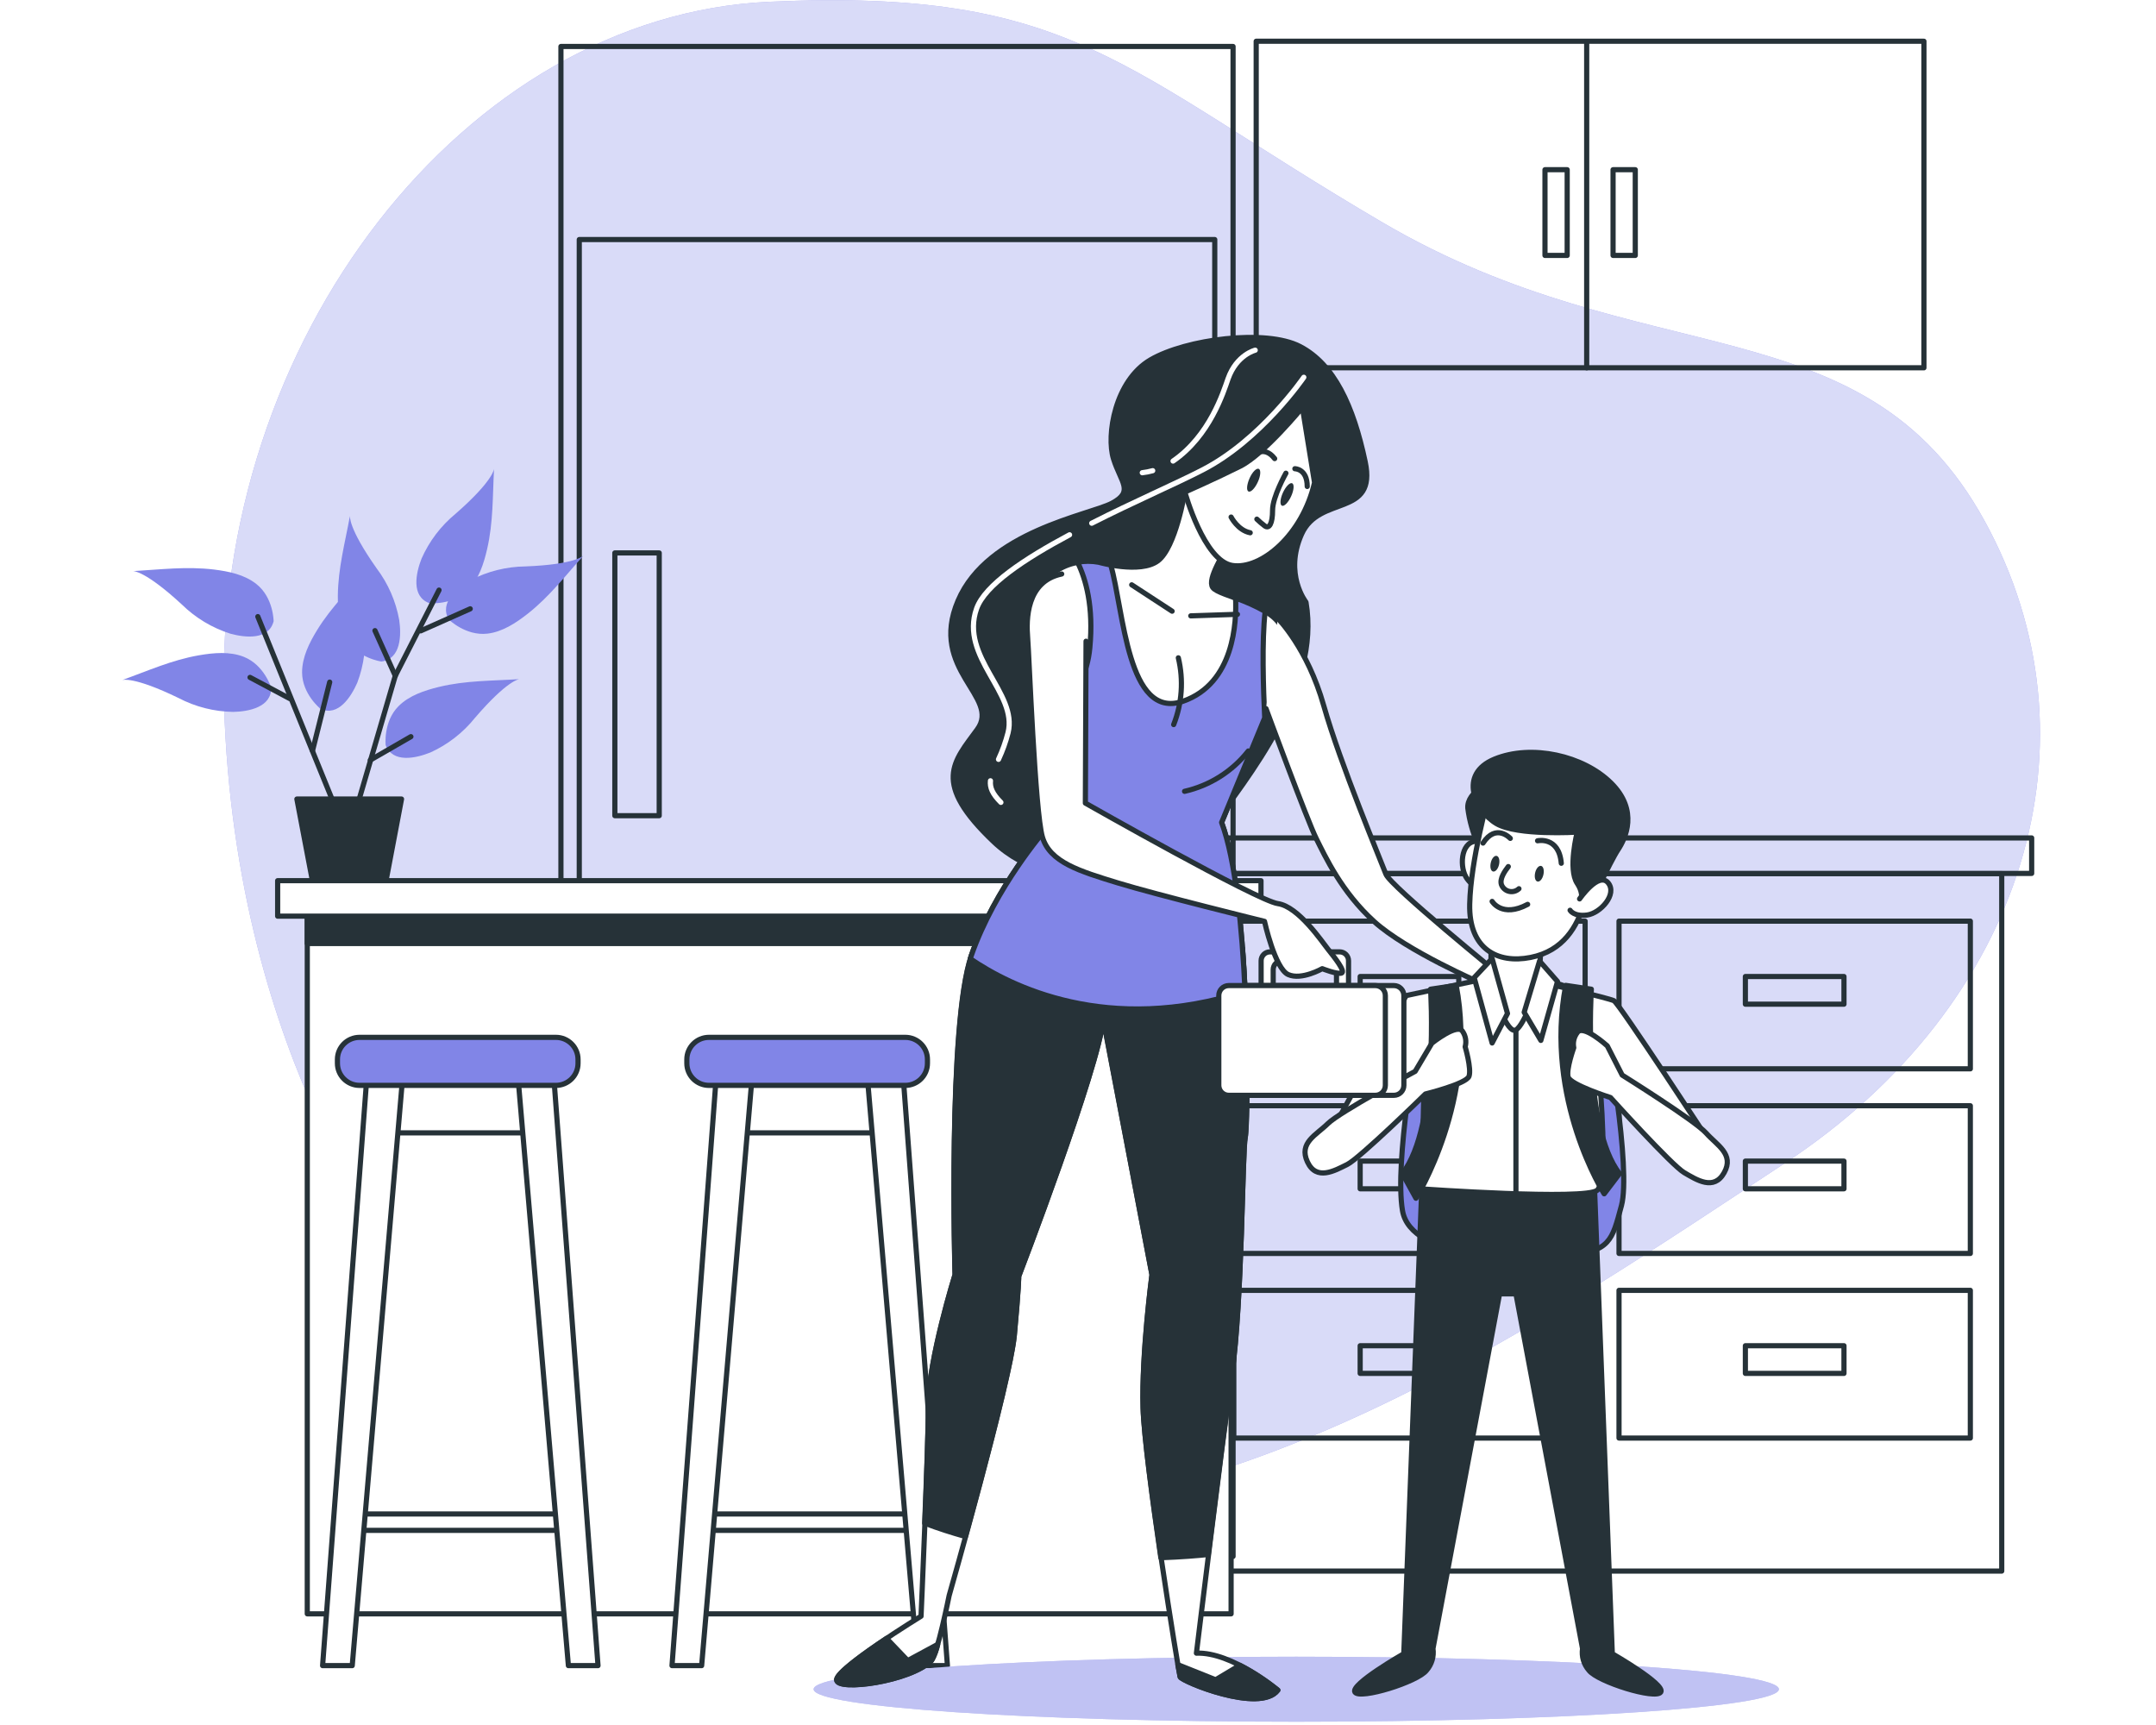 <svg width="250" height="200" viewBox="0 0 250 200" fill="none" xmlns="http://www.w3.org/2000/svg">
<rect width="250" height="200" fill="white"/>
<g clip-path="url(#clip0_615_126)">
<path d="M46.997 146.545C46.997 146.545 69.189 174.602 107.109 175.743C145.029 176.885 178.943 153.286 206.918 134.89C234.894 116.494 244.076 85.728 230.094 60.34C216.111 34.951 190.773 43.645 160.325 25.8C129.878 7.954 124.501 -1.398 89.192 0.206C53.883 1.81 24.686 39.45 25.974 81.63C27.262 123.81 46.997 146.545 46.997 146.545Z" fill="#8185E7"/>
<path opacity="0.7" d="M46.997 146.545C46.997 146.545 69.189 174.602 107.109 175.743C145.029 176.885 178.943 153.286 206.918 134.89C234.894 116.494 244.076 85.728 230.094 60.34C216.111 34.951 190.773 43.645 160.325 25.8C129.878 7.954 124.501 -1.398 89.192 0.206C53.883 1.81 24.686 39.45 25.974 81.63C27.262 123.81 46.997 146.545 46.997 146.545Z" fill="white"/>
<path d="M223.09 4.782H145.663V42.643H223.09V4.782Z" stroke="#263238" stroke-width="0.6" stroke-linecap="round" stroke-linejoin="round"/>
<path d="M183.985 42.643V4.869" stroke="#263238" stroke-width="0.6" stroke-linecap="round" stroke-linejoin="round"/>
<path d="M181.724 19.676H179.149V29.615H181.724V19.676Z" stroke="#263238" stroke-width="0.6" stroke-linecap="round" stroke-linejoin="round"/>
<path d="M189.619 19.676H187.044V29.615H189.619V19.676Z" stroke="#263238" stroke-width="0.6" stroke-linecap="round" stroke-linejoin="round"/>
<path d="M232.112 101.291H124.99V182.154H232.112V101.291Z" stroke="#263238" stroke-width="0.6" stroke-linecap="round" stroke-linejoin="round"/>
<path d="M228.471 106.797H187.734V123.923H228.471V106.797Z" stroke="#263238" stroke-width="0.6" stroke-linecap="round" stroke-linejoin="round"/>
<path d="M213.819 113.219H202.386V116.427H213.819V113.219Z" stroke="#263238" stroke-width="0.6" stroke-linecap="round" stroke-linejoin="round"/>
<path d="M228.471 128.201H187.734V145.327H228.471V128.201Z" stroke="#263238" stroke-width="0.6" stroke-linecap="round" stroke-linejoin="round"/>
<path d="M213.819 134.622H202.386V137.831H213.819V134.622Z" stroke="#263238" stroke-width="0.6" stroke-linecap="round" stroke-linejoin="round"/>
<path d="M228.471 149.604H187.734V166.73H228.471V149.604Z" stroke="#263238" stroke-width="0.6" stroke-linecap="round" stroke-linejoin="round"/>
<path d="M213.819 156.026H202.386V159.234H213.819V156.026Z" stroke="#263238" stroke-width="0.6" stroke-linecap="round" stroke-linejoin="round"/>
<path d="M183.804 106.797H143.067V123.923H183.804V106.797Z" stroke="#263238" stroke-width="0.6" stroke-linecap="round" stroke-linejoin="round"/>
<path d="M169.153 113.219H157.719V116.427H169.153V113.219Z" stroke="#263238" stroke-width="0.6" stroke-linecap="round" stroke-linejoin="round"/>
<path d="M183.804 128.201H143.067V145.327H183.804V128.201Z" stroke="#263238" stroke-width="0.6" stroke-linecap="round" stroke-linejoin="round"/>
<path d="M169.153 134.622H157.719V137.831H169.153V134.622Z" stroke="#263238" stroke-width="0.6" stroke-linecap="round" stroke-linejoin="round"/>
<path d="M183.804 149.604H143.067V166.73H183.804V149.604Z" stroke="#263238" stroke-width="0.6" stroke-linecap="round" stroke-linejoin="round"/>
<path d="M169.153 156.026H157.719V159.234H169.153V156.026Z" stroke="#263238" stroke-width="0.6" stroke-linecap="round" stroke-linejoin="round"/>
<path d="M235.584 97.152H121.56V101.265H235.584V97.152Z" stroke="#263238" stroke-width="0.6" stroke-linecap="round" stroke-linejoin="round"/>
<path d="M140.858 27.774H67.17V175.676H140.858V27.774Z" stroke="#263238" stroke-width="0.6" stroke-linecap="round" stroke-linejoin="round"/>
<path d="M76.44 64.108H71.295V94.571H76.44V64.108Z" stroke="#263238" stroke-width="0.6" stroke-linecap="round" stroke-linejoin="round"/>
<path d="M142.98 5.389H65.043V180.453H142.98V5.389Z" stroke="#263238" stroke-width="0.6" stroke-linecap="round" stroke-linejoin="round"/>
<path d="M31.443 79.718C31.443 79.718 30.64 77.101 28.286 76.16C26.654 75.507 24.769 75.682 23.074 75.975C19.923 76.52 17.167 77.774 14.175 78.844C14.175 78.844 15.452 78.376 20.695 80.926C22.654 81.953 24.828 82.506 27.04 82.54C28.812 82.504 31.51 82 31.443 79.718Z" fill="#8185E7"/>
<path d="M31.727 72.031C31.727 72.031 31.727 69.296 29.733 67.718C28.358 66.617 26.509 66.242 24.8 66.031C21.622 65.651 18.619 66.031 15.447 66.216C15.447 66.216 16.807 66.134 21.086 70.088C22.665 71.636 24.586 72.793 26.695 73.466C28.42 73.939 31.15 74.242 31.727 72.031Z" fill="#8185E7"/>
<path d="M37.176 82.196C37.176 82.196 35.033 80.484 35.028 77.954C35.028 76.196 35.873 74.514 36.774 73.049C38.448 70.324 40.631 68.227 42.727 65.851C42.727 65.851 41.821 66.879 42.264 72.669C42.498 74.865 42.212 77.086 41.43 79.152C40.714 80.777 39.236 83.116 37.176 82.196Z" fill="#8185E7"/>
<path d="M44.72 86.396C44.72 86.396 44.422 83.676 46.204 81.882C47.445 80.633 49.237 80.047 50.911 79.64C54.001 78.89 57.05 78.946 60.217 78.741C60.217 78.741 58.863 78.818 55.067 83.239C53.688 84.957 51.924 86.327 49.917 87.239C48.248 87.908 45.555 88.525 44.72 86.396Z" fill="#8185E7"/>
<path d="M44.226 76.7C44.226 76.7 41.507 76.329 40.204 74.16C39.292 72.658 39.174 70.777 39.174 69.059C39.21 65.862 40.003 62.946 40.58 59.805C40.58 59.805 40.322 61.142 43.67 65.892C45.003 67.655 45.902 69.707 46.291 71.882C46.554 73.661 46.492 76.401 44.226 76.7Z" fill="#8185E7"/>
<path d="M52.044 71.831C52.044 71.831 53.996 73.754 56.514 73.466C58.26 73.265 59.836 72.221 61.185 71.162C63.704 69.183 65.532 66.777 67.659 64.417C67.659 64.417 66.758 65.445 60.933 65.671C58.72 65.696 56.543 66.238 54.578 67.255C53.033 68.129 50.885 69.862 52.044 71.831Z" fill="#8185E7"/>
<path d="M49.778 69.933C49.778 69.933 52.507 70.206 54.289 68.391C55.525 67.142 56.097 65.342 56.483 63.671C57.204 60.556 57.116 57.538 57.286 54.365C57.286 54.365 57.225 55.723 52.837 59.558C51.128 60.961 49.773 62.745 48.881 64.766C48.233 66.427 47.64 69.126 49.778 69.933Z" fill="#8185E7"/>
<path d="M40.039 96.437L35.332 84.869L29.898 71.491" stroke="#263238" stroke-width="0.6" stroke-linecap="round" stroke-linejoin="round"/>
<path d="M41.126 94.448L45.833 78.36L50.906 68.417" stroke="#263238" stroke-width="0.6" stroke-linecap="round" stroke-linejoin="round"/>
<path d="M42.938 88.124L47.646 85.409" stroke="#263238" stroke-width="0.6" stroke-linecap="round" stroke-linejoin="round"/>
<path d="M45.838 78.36L43.479 73.116" stroke="#263238" stroke-width="0.6" stroke-linecap="round" stroke-linejoin="round"/>
<path d="M48.784 73.142L54.526 70.587" stroke="#263238" stroke-width="0.6" stroke-linecap="round" stroke-linejoin="round"/>
<path d="M36.238 87.039L38.231 79.085" stroke="#263238" stroke-width="0.6" stroke-linecap="round" stroke-linejoin="round"/>
<path d="M33.596 80.993L28.992 78.54" stroke="#263238" stroke-width="0.6" stroke-linecap="round" stroke-linejoin="round"/>
<path d="M44.741 102.227H36.248L34.425 92.643H46.559L44.741 102.227Z" fill="#263238" stroke="#263238" stroke-width="0.6" stroke-linecap="round" stroke-linejoin="round"/>
<path d="M142.753 103.82H35.63V187.111H142.753V103.82Z" fill="white" stroke="#263238" stroke-width="0.6" stroke-linecap="round" stroke-linejoin="round"/>
<path d="M142.753 103.82H35.63V109.394H142.753V103.82Z" fill="#263238" stroke="#263238" stroke-width="0.6" stroke-linecap="round" stroke-linejoin="round"/>
<path d="M146.219 102.108H32.195V106.221H146.219V102.108Z" fill="white" stroke="#263238" stroke-width="0.6" stroke-linecap="round" stroke-linejoin="round"/>
<path d="M106.44 175.532H81.935V177.43H106.44V175.532Z" fill="white" stroke="#263238" stroke-width="0.6" stroke-linecap="round" stroke-linejoin="round"/>
<path d="M102.639 124.329H84.783V131.347H102.639V124.329Z" fill="white" stroke="#263238" stroke-width="0.6" stroke-linecap="round" stroke-linejoin="round"/>
<path d="M83.073 124.561L77.923 193.116H81.359L87.255 124.329L83.073 124.561Z" fill="white" stroke="#263238" stroke-width="0.6" stroke-linecap="round" stroke-linejoin="round"/>
<path d="M104.709 124.561L109.859 193.116H106.424L100.527 124.329L104.709 124.561Z" fill="white" stroke="#263238" stroke-width="0.6" stroke-linecap="round" stroke-linejoin="round"/>
<path d="M104.977 120.273H82.208C80.792 120.273 79.643 121.419 79.643 122.833V123.28C79.643 124.695 80.792 125.841 82.208 125.841H104.977C106.393 125.841 107.542 124.695 107.542 123.28V122.833C107.542 121.419 106.393 120.273 104.977 120.273Z" fill="#8185E7" stroke="#263238" stroke-width="0.6" stroke-linecap="round" stroke-linejoin="round"/>
<path d="M65.924 175.532H41.419V177.43H65.924V175.532Z" fill="white" stroke="#263238" stroke-width="0.6" stroke-linecap="round" stroke-linejoin="round"/>
<path d="M62.123 124.329H44.267V131.347H62.123V124.329Z" fill="white" stroke="#263238" stroke-width="0.6" stroke-linecap="round" stroke-linejoin="round"/>
<path d="M42.563 124.561L37.407 193.116H40.843L46.739 124.329L42.563 124.561Z" fill="white" stroke="#263238" stroke-width="0.6" stroke-linecap="round" stroke-linejoin="round"/>
<path d="M64.193 124.561L69.343 193.116H65.908L60.016 124.329L64.193 124.561Z" fill="white" stroke="#263238" stroke-width="0.6" stroke-linecap="round" stroke-linejoin="round"/>
<path d="M64.461 120.273H41.692C40.276 120.273 39.127 121.419 39.127 122.833V123.28C39.127 124.695 40.276 125.841 41.692 125.841H64.461C65.877 125.841 67.026 124.695 67.026 123.28V122.833C67.026 121.419 65.877 120.273 64.461 120.273Z" fill="#8185E7" stroke="#263238" stroke-width="0.6" stroke-linecap="round" stroke-linejoin="round"/>
<path d="M150.308 199.62C181.217 199.62 206.274 197.933 206.274 195.851C206.274 193.77 181.217 192.083 150.308 192.083C119.399 192.083 94.342 193.77 94.342 195.851C94.342 197.933 119.399 199.62 150.308 199.62Z" fill="#8185E7"/>
<path opacity="0.5" d="M150.308 199.62C181.217 199.62 206.274 197.933 206.274 195.851C206.274 193.77 181.217 192.083 150.308 192.083C119.399 192.083 94.342 193.77 94.342 195.851C94.342 197.933 119.399 199.62 150.308 199.62Z" fill="white"/>
<path d="M151.436 69.82C151.436 69.82 148.861 66.566 150.921 61.939C152.981 57.311 159.676 60.052 158.301 53.543C156.926 47.034 154.696 42.232 150.746 40.175C146.796 38.118 137.531 39.316 133.411 41.718C129.29 44.118 128.26 50.458 129.115 53.198C129.97 55.939 131.52 56.967 128.945 58.34C126.37 59.712 114.525 61.594 111.09 69.651C107.655 77.707 116.07 80.792 113.325 84.561C110.58 88.329 108 90.73 115.21 97.584C122.42 104.437 135.81 102.386 140.276 96.216C144.741 90.047 153.151 79.764 151.436 69.82Z" fill="#263238" stroke="#263238" stroke-width="0.6" stroke-linecap="round" stroke-linejoin="round"/>
<path d="M114.85 90.525C114.767 91.301 115.066 92.036 116.06 93.029" stroke="white" stroke-width="0.6" stroke-linecap="round" stroke-linejoin="round"/>
<path d="M124.022 62.005C118.784 64.802 114.206 67.836 113.243 70.561C111.255 76.185 118.048 80.329 116.889 84.957C116.616 86.017 116.245 87.049 115.782 88.041" stroke="white" stroke-width="0.6" stroke-linecap="round" stroke-linejoin="round"/>
<path d="M151.184 43.743C151.184 43.743 146.209 51.018 139.421 54.494C136.449 56.036 131.443 58.196 126.592 60.663" stroke="white" stroke-width="0.6" stroke-linecap="round" stroke-linejoin="round"/>
<path d="M133.663 54.571C133.266 54.681 132.862 54.76 132.453 54.807" stroke="white" stroke-width="0.6" stroke-linecap="round" stroke-linejoin="round"/>
<path d="M145.549 40.602C145.549 40.602 143.397 41.116 142.403 43.908C141.862 45.45 140.291 50.525 136.022 53.455" stroke="white" stroke-width="0.6" stroke-linecap="round" stroke-linejoin="round"/>
<path d="M137.387 57.054C137.387 57.054 136.326 63.481 134.266 65.023C132.206 66.566 127.4 65.193 127.4 65.193C127.4 65.193 122.25 63.995 119.675 69.651C117.1 75.306 121.22 96.216 121.22 96.216C121.22 96.216 115.385 102.9 112.635 110.782C109.885 118.663 110.75 147.8 110.75 147.8C110.75 147.8 107.66 157.738 107.66 162.879C107.66 168.021 106.8 187.388 106.8 187.388C106.8 187.388 97.015 193.388 97.015 194.756C97.015 196.124 105.574 194.951 108 192.53C108.69 191.846 110.06 184.987 110.06 184.987C110.06 184.987 117.1 160.309 117.615 154.828C118.13 149.347 118.13 147.969 118.13 147.969C118.13 147.969 127.4 123.805 127.915 118.149L133.581 147.8C133.581 147.8 132.381 156.885 132.551 163.224C132.721 169.563 136.671 193.903 136.841 194.417C137.011 194.931 146.111 198.699 148.171 195.959C148.171 195.959 142.851 191.502 138.731 191.671C138.731 191.671 141.651 167.681 142.851 159.28C144.051 150.879 144.051 133.404 144.396 131.861C144.741 130.319 145.081 104.612 141.651 95.358L146.456 83.702C146.456 83.702 149.891 75.82 148.686 72.905C147.481 69.99 141.306 69.136 140.621 68.108C139.936 67.08 141.991 64.165 142.506 62.797C143.021 61.43 137.387 57.054 137.387 57.054Z" fill="white" stroke="#263238" stroke-width="0.6" stroke-linecap="round" stroke-linejoin="round"/>
<path d="M142.835 159.301C144.046 150.905 144.061 133.424 144.38 131.882C144.602 130.895 144.833 120.057 144.082 109.964C131.484 114.077 119.32 110.36 113.696 108.165C113.32 109.013 112.97 109.882 112.666 110.766C109.911 118.648 110.74 147.784 110.74 147.784C110.74 147.784 107.65 157.717 107.65 162.859C107.65 165.363 107.439 171.234 107.222 176.602C108.767 177.193 110.364 177.702 111.945 178.144C114.077 170.432 117.27 158.437 117.61 154.818C118.125 149.332 118.125 147.964 118.125 147.964C118.125 147.964 127.395 123.8 127.941 118.144L133.575 147.795C133.575 147.795 132.365 156.879 132.545 163.219C132.628 166.329 133.611 173.764 134.605 180.602C136.959 180.52 138.854 180.36 140.106 180.232C141.028 172.859 142.181 163.805 142.835 159.301Z" fill="#263238" stroke="#263238" stroke-width="0.6" stroke-linecap="round" stroke-linejoin="round"/>
<path d="M141.651 95.358L146.456 83.702C146.456 83.702 146.533 83.527 146.652 83.229C146.492 79.964 146.301 74.304 146.703 70.89C145.611 70.269 144.463 69.752 143.273 69.347C143.397 72.077 143.119 79.234 137.186 81.301C130.702 83.558 130.31 70.741 128.796 65.502C127.972 65.347 127.4 65.188 127.4 65.188C126.59 65.037 125.759 65.037 124.949 65.188C125.907 67.131 126.829 70.329 126.37 75.121C125.814 80.905 121.931 82.643 119.274 83.152C119.964 89.836 121.22 96.201 121.22 96.201C121.22 96.201 115.385 102.885 112.635 110.766C112.594 110.89 112.548 111.023 112.506 111.157C117.1 114.304 128.415 120.077 144.37 114.936C144.03 107.589 143.268 99.681 141.651 95.358Z" fill="#8185E7" stroke="#263238" stroke-width="0.6" stroke-linecap="round" stroke-linejoin="round"/>
<path d="M144.751 87.07C142.898 89.431 140.286 91.083 137.356 91.748" stroke="#263238" stroke-width="0.6" stroke-linecap="round" stroke-linejoin="round"/>
<path d="M136.634 76.268C137.253 78.843 137.064 81.546 136.094 84.01" stroke="#263238" stroke-width="0.6" stroke-linecap="round" stroke-linejoin="round"/>
<path d="M131.227 67.805L135.914 70.864" stroke="#263238" stroke-width="0.6" stroke-linecap="round" stroke-linejoin="round"/>
<path d="M138.076 71.404L143.489 71.224" stroke="#263238" stroke-width="0.6" stroke-linecap="round" stroke-linejoin="round"/>
<path d="M148.171 71.707C148.171 71.707 151.606 75.136 153.496 81.82C155.386 88.504 160.191 99.985 160.706 101.358C161.221 102.73 174.097 113.183 174.097 113.183L177.702 113.697C177.702 113.697 180.962 115.409 180.277 115.753C179.592 116.098 178.217 115.409 178.217 115.409C178.217 115.409 180.617 117.81 180.962 118.663C181.053 118.927 181.069 119.211 181.008 119.484C180.947 119.756 180.812 120.006 180.617 120.206C179.029 119.829 177.478 119.312 175.981 118.663C173.066 117.466 171.861 114.036 171.861 114.036C171.861 114.036 163.106 110.268 159.331 106.838C155.556 103.409 153.666 99.301 152.636 97.245C151.606 95.188 146.801 82.16 146.801 82.16" fill="white"/>
<path d="M148.171 71.707C148.171 71.707 151.606 75.136 153.496 81.82C155.386 88.504 160.191 99.985 160.706 101.358C161.221 102.73 174.097 113.183 174.097 113.183L177.702 113.697C177.702 113.697 180.962 115.409 180.277 115.753C179.592 116.098 178.217 115.409 178.217 115.409C178.217 115.409 180.617 117.81 180.962 118.663C181.053 118.927 181.069 119.211 181.008 119.484C180.947 119.756 180.812 120.006 180.617 120.206C179.029 119.829 177.478 119.312 175.981 118.663C173.066 117.466 171.861 114.036 171.861 114.036C171.861 114.036 163.106 110.268 159.331 106.838C155.556 103.409 153.666 99.301 152.636 97.245C151.606 95.188 146.801 82.16 146.801 82.16" stroke="#263238" stroke-width="0.6" stroke-linecap="round" stroke-linejoin="round"/>
<path d="M164.383 120.031C164.383 120.031 161.669 134.73 162.627 140.37C163.585 146.011 176.533 146.458 181.631 145.717C186.73 144.977 186.9 143.933 188.017 139.779C189.135 135.625 186.421 119.142 185.442 117.214C184.464 115.286 180.488 113.352 176.018 113.352C171.547 113.352 166.294 115.43 164.383 120.031Z" fill="#8185E7" stroke="#263238" stroke-width="0.6" stroke-linecap="round" stroke-linejoin="round"/>
<path d="M186.956 191.738L184.896 137.846H164.862L162.776 191.738C162.776 191.738 156.535 195.301 157.111 196.191C157.688 197.08 164.383 195.003 165.413 193.666C165.712 193.324 165.934 192.921 166.063 192.485C166.192 192.05 166.225 191.591 166.16 191.142L173.885 150.011H175.781L183.506 191.142C183.439 191.591 183.471 192.049 183.599 192.485C183.727 192.921 183.948 193.324 184.247 193.666C185.277 195.003 191.972 197.08 192.575 196.191C193.178 195.301 186.956 191.738 186.956 191.738Z" fill="#263238" stroke="#263238" stroke-width="0.6" stroke-linecap="round" stroke-linejoin="round"/>
<path d="M174.21 113.054L163.055 115.43L153.836 132.206L157.554 133.692L165.135 125.378L164.842 137.846C164.842 137.846 183.897 139.183 185.211 137.995C186.524 136.807 185.509 125.527 185.509 125.527L194.584 134.73L198.596 132.946C198.596 132.946 187.739 116.324 187.147 116.026C186.555 115.728 178.392 113.8 178.392 113.8L174.21 113.054Z" fill="white" stroke="#263238" stroke-width="0.6" stroke-linecap="round" stroke-linejoin="round"/>
<path d="M175.781 119.409V138.201" stroke="#263238" stroke-width="0.6" stroke-linecap="round" stroke-linejoin="round"/>
<path d="M165.882 114.689C165.882 114.689 166.912 130.571 162.612 136.067L164.188 138.926C164.188 138.926 171.398 127.455 168.854 114.247L165.882 114.689Z" fill="#263238" stroke="#263238" stroke-width="0.6" stroke-linecap="round" stroke-linejoin="round"/>
<path d="M184.525 114.689C184.525 114.689 183.495 130.571 187.796 136.067L186.014 138.412C186.014 138.412 179.03 127.455 181.554 114.247L184.525 114.689Z" fill="#263238" stroke="#263238" stroke-width="0.6" stroke-linecap="round" stroke-linejoin="round"/>
<path d="M172.917 107.198C172.917 107.198 172.804 113.029 173.025 114.237C173.247 115.445 174.787 119.959 175.781 119.409C176.775 118.859 178.536 114.021 178.536 112.807C178.536 111.594 178.866 107.198 178.866 107.198C178.866 107.198 175.451 108.849 172.917 107.198Z" fill="white" stroke="#263238" stroke-width="0.6" stroke-linecap="round" stroke-linejoin="round"/>
<path d="M171.388 97.897C170.787 96.569 170.388 95.158 170.203 93.712C170.043 91.733 173.211 90.473 173.211 90.473L171.388 97.897Z" fill="#263238" stroke="#263238" stroke-width="0.6" stroke-linecap="round" stroke-linejoin="round"/>
<path d="M172.073 101.203C172.073 101.203 172.799 97.399 171.084 97.543C169.369 97.687 169.194 100.628 170.121 101.892C171.048 103.157 171.908 102.921 171.908 102.921" fill="white"/>
<path d="M172.073 101.203C172.073 101.203 172.799 97.399 171.084 97.543C169.369 97.687 169.194 100.628 170.121 101.892C171.048 103.157 171.908 102.921 171.908 102.921" stroke="#263238" stroke-width="0.6" stroke-linecap="round" stroke-linejoin="round"/>
<path d="M172.624 92.299C172.624 92.299 170.533 99.671 170.419 104.838C170.306 110.005 173.618 111.769 177.475 111.008C181.332 110.247 182.872 107.373 183.655 104.838C184.438 102.304 185.087 97.126 185.2 94.828C185.313 92.53 183.331 90.098 179.473 89.548C175.616 88.998 173.19 89.99 172.624 92.299Z" fill="white" stroke="#263238" stroke-width="0.6" stroke-linecap="round" stroke-linejoin="round"/>
<path d="M173.02 104.509C173.02 104.509 174.164 106.448 177.14 104.854" stroke="#263238" stroke-width="0.6" stroke-linecap="round" stroke-linejoin="round"/>
<path d="M174.895 100.473C174.503 100.987 173.865 101.872 174.102 102.571C174.175 102.763 174.294 102.935 174.449 103.07C174.604 103.206 174.79 103.301 174.991 103.347C175.192 103.393 175.401 103.389 175.6 103.336C175.798 103.282 175.981 103.18 176.131 103.039" stroke="#263238" stroke-width="0.6" stroke-linecap="round" stroke-linejoin="round"/>
<path d="M178.963 101.424C178.845 101.939 178.536 102.273 178.273 102.206C178.011 102.139 177.892 101.692 178.011 101.178C178.129 100.664 178.443 100.334 178.706 100.396C178.969 100.458 179.082 100.926 178.963 101.424Z" fill="#263238"/>
<path d="M173.818 100.262C173.695 100.777 173.386 101.106 173.123 101.044C172.861 100.982 172.747 100.53 172.866 100.016C172.984 99.502 173.293 99.167 173.556 99.234C173.818 99.301 173.937 99.764 173.818 100.262Z" fill="#263238"/>
<path d="M178.289 97.481C178.289 97.481 180.766 96.931 181.039 100.088" stroke="#263238" stroke-width="0.6" stroke-linecap="round" stroke-linejoin="round"/>
<path d="M175.126 97.203C175.126 97.203 173.478 95.419 171.964 97.748" stroke="#263238" stroke-width="0.6" stroke-linecap="round" stroke-linejoin="round"/>
<path d="M182.888 96.478C182.888 96.478 175.945 96.921 173.52 95.491C171.094 94.062 169.019 89.769 173.303 88.011C177.588 86.252 183.604 87.599 186.817 90.787C190.031 93.975 188.491 97.209 187.61 98.53C186.73 99.851 184.211 105.281 184.211 105.281H183.001C183.001 105.281 183.99 104.072 182.888 102.422C181.786 100.771 182.888 96.478 182.888 96.478Z" fill="#263238" stroke="#263238" stroke-width="0.6" stroke-linecap="round" stroke-linejoin="round"/>
<path d="M183.161 104.221C183.161 104.221 185.365 101.029 186.467 102.35C187.569 103.671 185.586 105.872 184.041 106.088C182.496 106.304 182.059 105.538 182.059 105.538" fill="white"/>
<path d="M183.161 104.221C183.161 104.221 185.365 101.029 186.467 102.35C187.569 103.671 185.586 105.872 184.041 106.088C182.496 106.304 182.059 105.538 182.059 105.538" stroke="#263238" stroke-width="0.6" stroke-linecap="round" stroke-linejoin="round"/>
<path d="M173.02 111.126L170.94 113.352L173.02 120.926L174.802 117.507L173.02 111.126Z" fill="white" stroke="#263238" stroke-width="0.6" stroke-linecap="round" stroke-linejoin="round"/>
<path d="M178.52 111.424L176.738 117.363L178.67 120.627L180.601 113.8L178.52 111.424Z" fill="white" stroke="#263238" stroke-width="0.6" stroke-linecap="round" stroke-linejoin="round"/>
<path d="M164.095 124.216L166.031 120.951C166.031 120.951 169.019 118.561 169.6 119.589C169.775 119.847 169.891 120.139 169.942 120.446C169.992 120.753 169.976 121.068 169.894 121.368C169.894 121.368 170.641 123.892 170.342 124.782C170.043 125.671 165.285 126.838 165.285 126.838C165.285 126.838 157.688 134.283 156.215 135.013C154.742 135.743 152.646 136.941 151.606 134.715C150.566 132.489 152.636 131.599 153.985 130.262C155.335 128.926 164.095 124.216 164.095 124.216Z" fill="white" stroke="#263238" stroke-width="0.6" stroke-linecap="round" stroke-linejoin="round"/>
<path d="M188.1 124.648L186.374 121.265C186.374 121.265 183.552 118.694 182.893 119.723C182.704 119.97 182.569 120.255 182.499 120.558C182.429 120.861 182.425 121.176 182.486 121.481C182.486 121.481 181.59 123.954 181.832 124.864C182.074 125.774 186.745 127.25 186.745 127.25C186.745 127.25 193.858 135.126 195.294 135.959C196.731 136.792 198.735 138.108 199.93 135.959C201.124 133.81 199.085 132.782 197.833 131.368C196.582 129.954 188.1 124.648 188.1 124.648Z" fill="white" stroke="#263238" stroke-width="0.6" stroke-linecap="round" stroke-linejoin="round"/>
<path d="M108.731 190.653L105.255 192.53L102.798 189.959C100.095 191.769 97.015 193.995 97.015 194.761C97.015 196.134 105.574 194.957 108 192.535C108.345 191.952 108.592 191.316 108.731 190.653Z" fill="#263238" stroke="#263238" stroke-width="0.6" stroke-linecap="round" stroke-linejoin="round"/>
<path d="M140.961 194.756L136.583 193.008C136.727 193.841 136.82 194.345 136.841 194.417C137.016 194.931 146.111 198.7 148.171 195.959C146.806 194.853 145.332 193.886 143.773 193.075L140.961 194.756Z" fill="#263238" stroke="#263238" stroke-width="0.6" stroke-linecap="round" stroke-linejoin="round"/>
<path d="M151.019 47.245C151.019 47.245 146.61 52.648 143.809 54.052C141.007 55.455 137.392 57.054 137.392 57.054C137.392 57.054 139.596 65.059 142.907 65.563C146.219 66.067 151.024 62.057 152.43 55.954L151.019 47.245Z" fill="white" stroke="#263238" stroke-width="0.6" stroke-linecap="round" stroke-linejoin="round"/>
<path d="M145.843 55.903C145.513 56.622 145.034 57.106 144.772 56.987C144.509 56.869 144.566 56.191 144.895 55.445C145.225 54.7 145.704 54.242 145.967 54.36C146.229 54.478 146.183 55.183 145.843 55.903Z" fill="#263238"/>
<path d="M149.711 57.548C149.381 58.268 148.902 58.751 148.645 58.633C148.387 58.514 148.434 57.836 148.763 57.116C149.093 56.396 149.572 55.913 149.834 56.031C150.097 56.149 150.04 56.833 149.711 57.548Z" fill="#263238"/>
<path d="M149.108 54.864C149.108 54.864 147.563 57.594 147.563 59.152C147.563 60.71 147.172 61.363 146.652 60.972C146.332 60.731 146.027 60.47 145.74 60.191" stroke="#263238" stroke-width="0.6" stroke-linecap="round" stroke-linejoin="round"/>
<path d="M145.204 52.916C145.204 52.916 146.502 51.486 147.805 53.172" stroke="#263238" stroke-width="0.6" stroke-linecap="round" stroke-linejoin="round"/>
<path d="M150.148 54.345C150.148 54.345 151.58 54.345 151.58 56.401" stroke="#263238" stroke-width="0.6" stroke-linecap="round" stroke-linejoin="round"/>
<path d="M142.753 59.949C142.753 59.949 143.536 61.491 144.968 61.769" stroke="#263238" stroke-width="0.6" stroke-linecap="round" stroke-linejoin="round"/>
<path d="M155.345 110.36H147.264C146.991 110.36 146.729 110.468 146.536 110.661C146.343 110.854 146.234 111.116 146.234 111.388V114.473H147.635V112.417C147.635 112.144 147.743 111.882 147.937 111.689C148.13 111.497 148.392 111.388 148.665 111.388H153.944C154.217 111.388 154.479 111.497 154.672 111.689C154.865 111.882 154.974 112.144 154.974 112.417V114.473H156.369V111.388C156.369 111.116 156.262 110.856 156.07 110.663C155.878 110.47 155.617 110.361 155.345 110.36Z" fill="white" stroke="#263238" stroke-width="0.6" stroke-linecap="round" stroke-linejoin="round"/>
<path d="M161.628 114.268H144.633C143.993 114.268 143.474 114.786 143.474 115.424V125.836C143.474 126.475 143.993 126.993 144.633 126.993H161.628C162.268 126.993 162.787 126.475 162.787 125.836V115.424C162.787 114.786 162.268 114.268 161.628 114.268Z" fill="white" stroke="#263238" stroke-width="0.6" stroke-linecap="round" stroke-linejoin="round"/>
<path d="M159.481 114.268H142.485C141.845 114.268 141.326 114.786 141.326 115.424V125.836C141.326 126.475 141.845 126.993 142.485 126.993H159.481C160.121 126.993 160.639 126.475 160.639 125.836V115.424C160.639 114.786 160.121 114.268 159.481 114.268Z" fill="white" stroke="#263238" stroke-width="0.6" stroke-linecap="round" stroke-linejoin="round"/>
<path d="M125.933 74.345L125.855 93.116C125.855 93.116 145.771 104.427 148.171 104.766C150.571 105.106 153.321 109.224 154.011 110.083C154.701 110.941 156.071 112.653 155.556 112.823C155.041 112.993 153.321 112.309 153.321 112.309C153.321 112.309 150.921 113.682 149.376 112.993C147.831 112.304 146.626 106.823 146.626 106.823C146.626 106.823 134.096 103.738 129.63 102.37C125.165 101.003 121.735 99.969 120.875 97.054C120.015 94.139 119.33 75.975 119.16 73.918C118.99 71.862 118.99 67.409 123.11 66.55" fill="white"/>
<path d="M125.933 74.345L125.855 93.116C125.855 93.116 145.771 104.427 148.171 104.766C150.571 105.106 153.321 109.224 154.011 110.083C154.701 110.941 156.071 112.653 155.556 112.823C155.041 112.993 153.321 112.309 153.321 112.309C153.321 112.309 150.921 113.682 149.376 112.993C147.831 112.304 146.626 106.823 146.626 106.823C146.626 106.823 134.096 103.738 129.63 102.37C125.165 101.003 121.735 99.969 120.875 97.054C120.015 94.139 119.33 75.975 119.16 73.918C118.99 71.862 118.99 67.409 123.11 66.55" stroke="#263238" stroke-width="0.6" stroke-linecap="round" stroke-linejoin="round"/>
</g>
<defs>
<clipPath id="clip0_615_126">
<rect width="223" height="200" fill="white" transform="translate(14)"/>
</clipPath>
</defs>
</svg>
